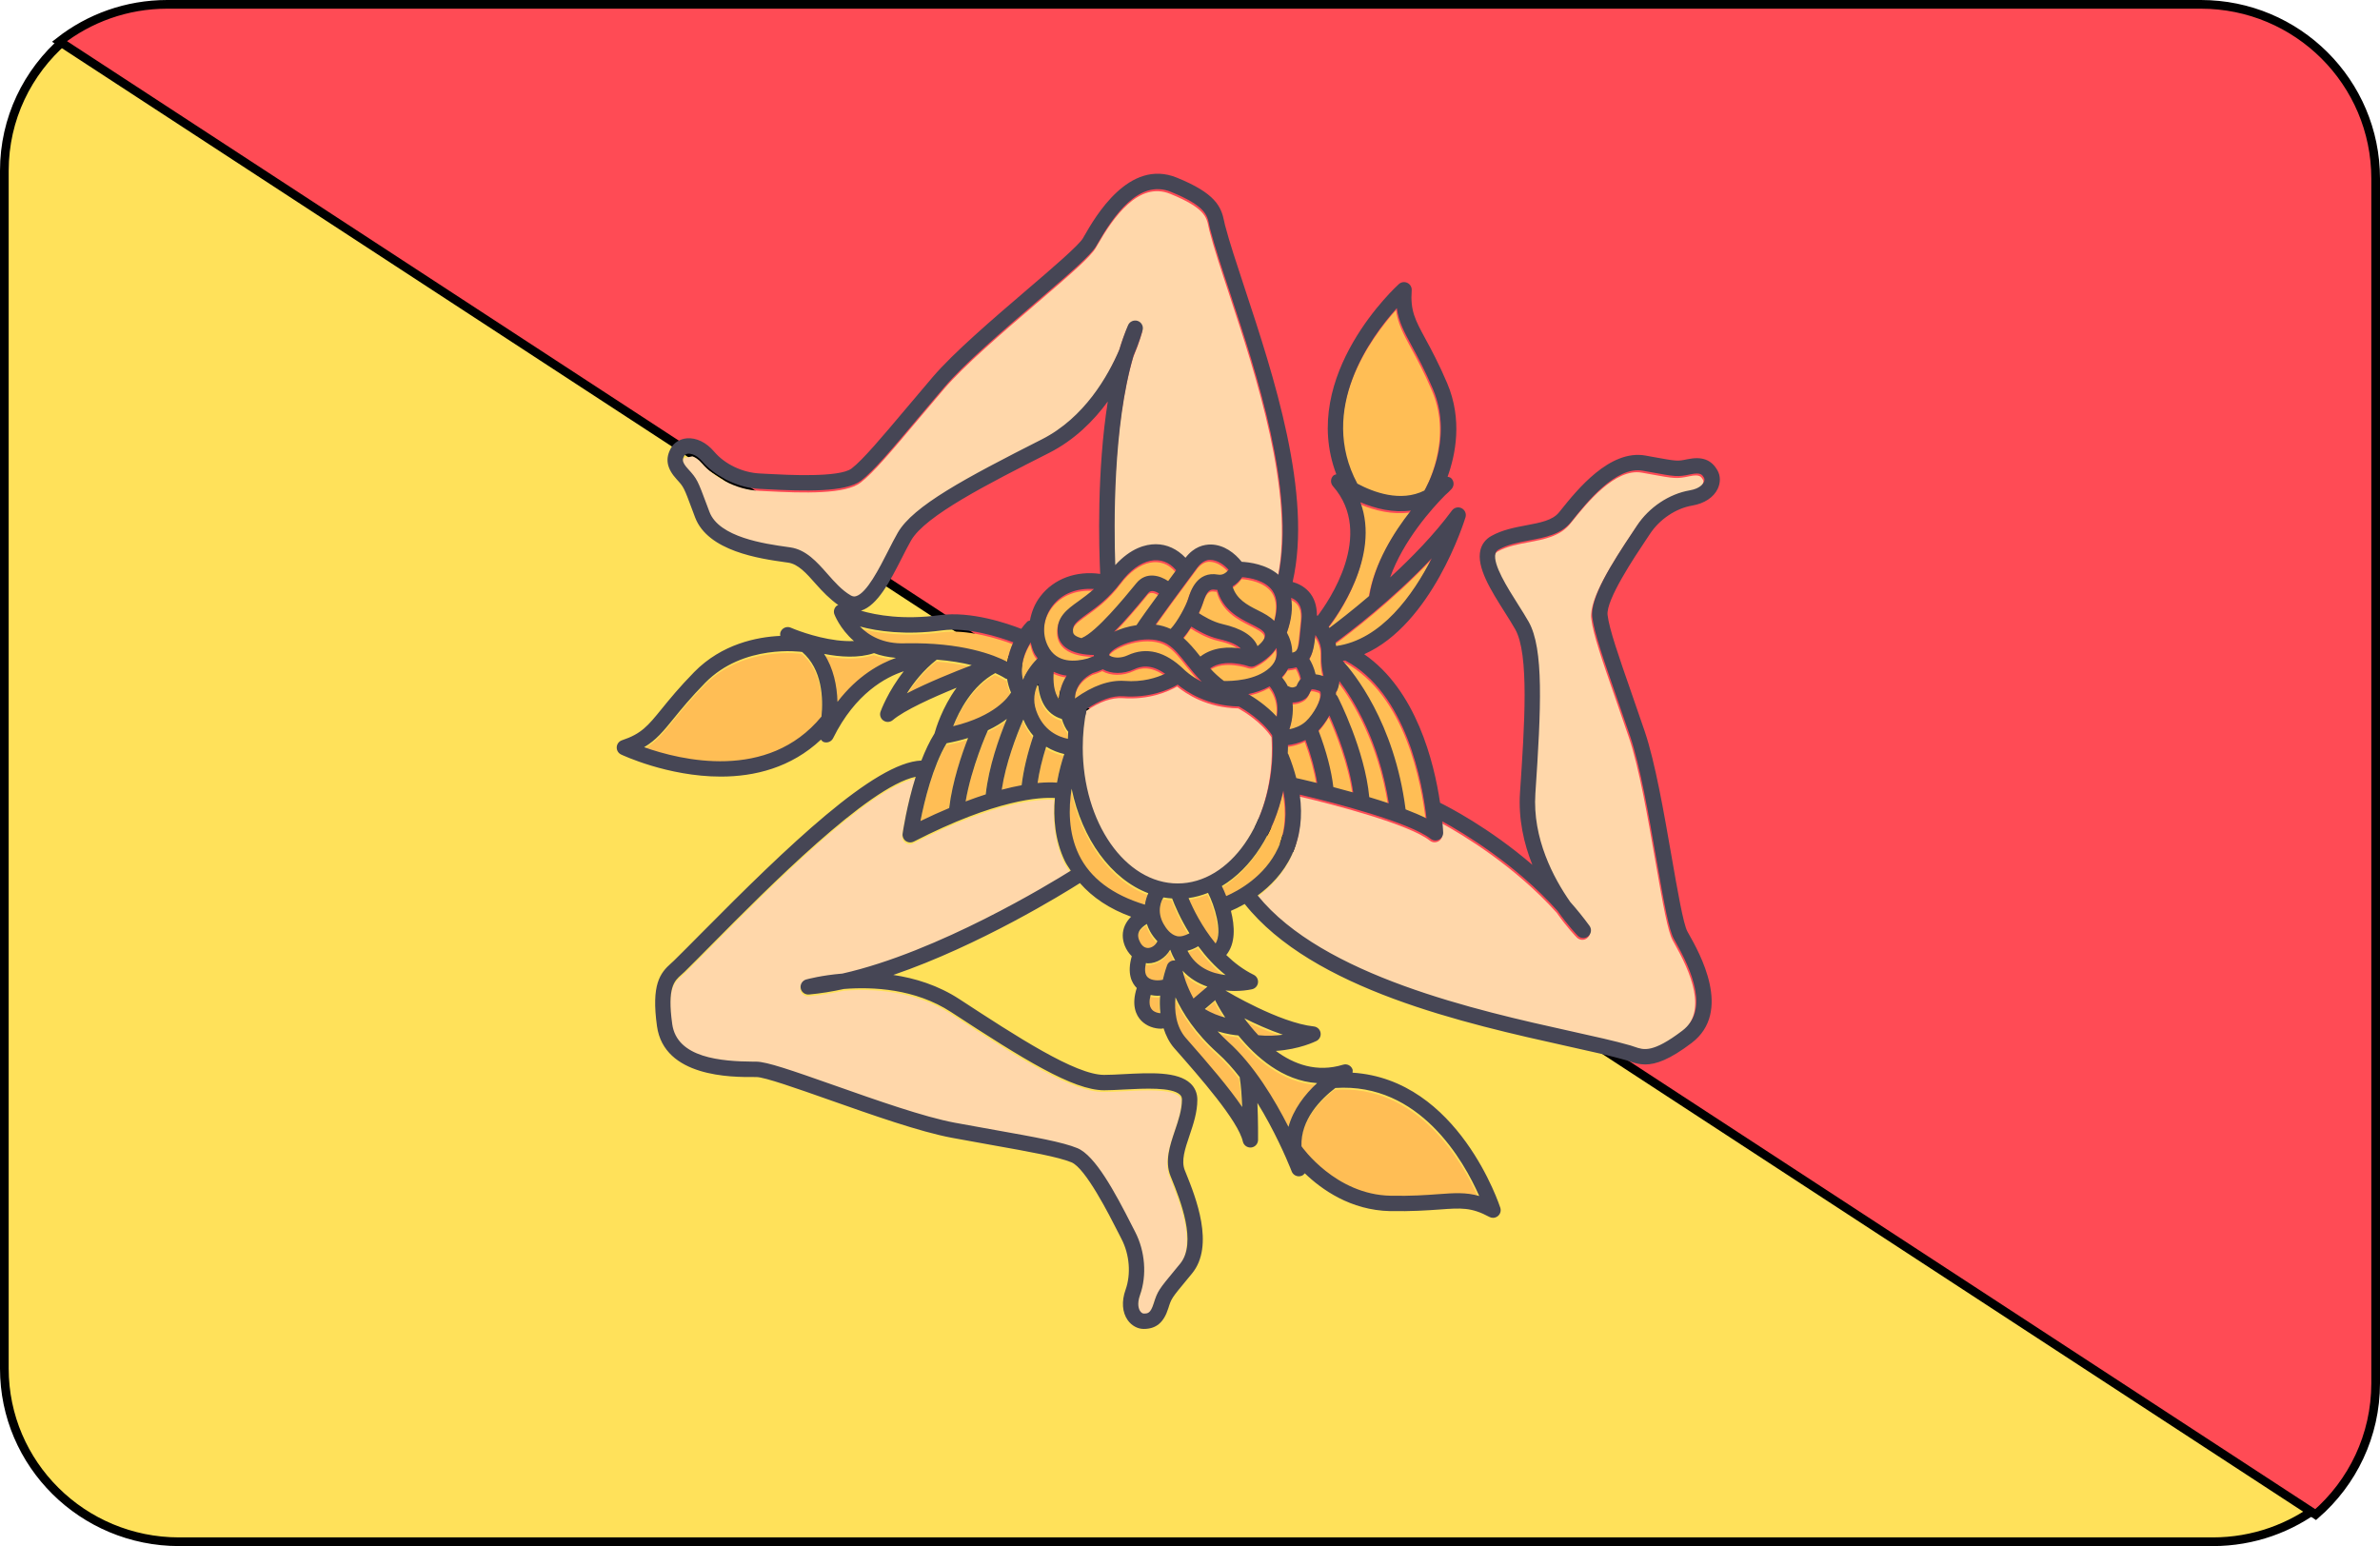 <svg width="274" height="178" viewBox="0 0 274 178" fill="none" xmlns="http://www.w3.org/2000/svg">
<path d="M0.5 157.563V19.653C0.5 13.655 3.174 8.278 7.408 4.622L267.148 173.26C263.731 175.915 259.427 177.5 254.746 177.5H20.623C9.505 177.5 0.5 168.57 0.5 157.563Z" fill="#FFE15A" stroke="black"/>
<path d="M19.254 0.5H253.377C264.493 0.5 273.5 9.48 273.5 20.554V159.257C273.5 165.29 270.825 170.699 266.592 174.377L6.848 4.769C10.266 2.096 14.572 0.5 19.254 0.5Z" fill="#FF4B55" stroke="black"/>
<path d="M144.694 74.609C145.242 74.169 145.694 73.624 145.523 73.166C145.38 72.786 144.673 72.433 143.925 72.059C142.537 71.366 140.682 70.414 140.066 68.134C139.993 68.127 139.925 68.134 139.849 68.12C139.24 68.007 138.859 68.216 138.418 69.649C138.338 69.91 138.166 70.329 137.938 70.809C138.395 71.111 139.535 71.815 140.646 72.067C142.847 72.565 144.202 73.416 144.694 74.609Z" fill="#FFBE55"/>
<path d="M136.153 73.639C136.81 74.239 137.414 74.919 138.007 75.679C138.041 75.723 138.078 75.766 138.113 75.81C139.587 74.679 141.461 74.673 142.766 74.886C142.387 74.494 141.65 74.109 140.254 73.791C138.959 73.498 137.705 72.764 137.085 72.366C136.797 72.825 136.484 73.261 136.153 73.639Z" fill="#FFBE55"/>
<path d="M143.625 80.127C144.315 80.527 145.703 81.426 146.905 82.722C147.082 81.725 147.03 80.4 146.093 79.235C145.292 79.678 144.435 79.959 143.625 80.127Z" fill="#FFBE55"/>
<path d="M132.133 68.474L131.901 68.756C130.748 70.166 129.44 71.703 128.19 72.957C128.951 72.597 129.847 72.335 130.777 72.195C131.11 71.662 132.123 70.25 133.367 68.548C133.067 68.356 132.471 68.065 132.133 68.474Z" fill="#FFBE55"/>
<path d="M127.612 75.62C127.618 75.63 127.696 75.726 127.917 75.809C128.3 75.957 129.01 76.007 129.75 75.666C131.905 74.663 134.082 75.212 136.221 77.282C136.227 77.288 136.225 77.298 136.231 77.304C136.237 77.31 136.247 77.309 136.253 77.315C136.266 77.327 136.986 78.049 138.284 78.711C137.66 78.055 137.1 77.387 136.615 76.768C135.84 75.776 135.169 74.921 134.37 74.412C132.344 73.125 128.814 74.253 127.816 75.306C127.651 75.48 127.612 75.593 127.612 75.62Z" fill="#FFBE55"/>
<path d="M144.371 76.901C144.371 76.901 144.366 76.901 144.364 76.902C144.253 76.954 144.132 76.98 144.008 76.983C144.002 76.983 143.997 76.987 143.991 76.987C143.978 76.987 143.967 76.975 143.954 76.975C143.864 76.971 143.772 76.965 143.682 76.932C143.652 76.921 140.915 75.957 139.243 77.167C139.711 77.693 140.241 78.178 140.832 78.621C141.653 78.64 144.497 78.591 146.117 77.078C146.934 76.314 147.004 75.48 146.866 74.823C146.262 75.769 145.192 76.51 144.371 76.901Z" fill="#FFBE55"/>
<path d="M119.41 76C119.272 75.8 119.12 75.627 119.002 75.39C118.807 75.001 118.704 74.587 118.601 74.175C117.972 75.181 117.31 76.747 117.712 78.481C118.186 77.359 118.902 76.507 119.41 76Z" fill="#FFBE55"/>
<path d="M134.696 72.626C135.493 71.793 136.474 69.946 136.726 69.127C136.968 68.336 137.706 65.931 140.165 66.377C140.712 66.478 141.118 66.13 141.366 65.823C140.768 65.141 139.986 64.698 139.307 64.682C138.8 64.634 138.218 64.956 137.767 65.563C135.555 68.543 133.871 70.846 132.96 72.13C133.573 72.201 134.151 72.38 134.696 72.626Z" fill="#FFBE55"/>
<path d="M128.985 67.261C127.614 69.092 126.173 70.124 125.121 70.878C123.736 71.872 123.394 72.209 123.477 72.978C123.494 73.135 123.561 73.25 123.701 73.361C123.885 73.507 124.15 73.612 124.452 73.689C124.47 73.679 124.481 73.664 124.501 73.655C126.155 72.982 129.449 68.957 130.533 67.634L130.767 67.348C131.915 65.959 133.531 66.515 134.415 67.118C134.72 66.704 135.028 66.287 135.335 65.871C133.737 63.945 131.096 64.448 128.985 67.261Z" fill="#FFBE55"/>
<path d="M142.933 66.67C142.672 67.046 142.298 67.438 141.82 67.732C142.26 69.192 143.488 69.863 144.716 70.475C145.445 70.838 146.131 71.201 146.625 71.714C147.04 70.23 146.986 69.049 146.413 68.229C145.571 67.026 143.782 66.733 142.933 66.67Z" fill="#FFBE55"/>
<path d="M136.467 119.73L136.66 119.948C139.095 122.72 141.394 125.396 142.926 127.651C142.88 126.433 142.797 125.173 142.65 124.297C142.645 124.269 142.642 124.239 142.641 124.211C141.859 123.201 141.018 122.26 140.13 121.464C137.535 119.145 136.072 116.819 135.254 115.026C135.115 116.568 135.29 118.392 136.467 119.73Z" fill="#FFBE55"/>
<path d="M135.222 110.785C135.014 110.42 134.826 110.028 134.672 109.59C134.671 109.587 134.672 109.583 134.671 109.579C134.658 109.574 134.645 109.569 134.632 109.565C134.102 110.484 133.13 111.118 132.092 111.12C132.092 111.12 132.088 111.12 132.087 111.12C132.007 111.12 131.935 111.089 131.857 111.082C131.722 111.679 131.678 112.354 132.056 112.715C132.482 113.125 133.346 113.12 133.798 113.004C134.017 112.069 134.26 111.406 134.291 111.33C134.441 110.956 134.818 110.739 135.222 110.785Z" fill="#FFBE55"/>
<path d="M133.49 114.828C133.396 114.834 133.311 114.849 133.213 114.849C132.948 114.849 132.673 114.814 132.397 114.76C132.235 115.37 132.178 116.06 132.584 116.475C132.838 116.734 133.209 116.834 133.513 116.853C133.447 116.154 133.431 115.467 133.49 114.828Z" fill="#FFBE55"/>
<path d="M100.578 75.413L100.573 75.415C98.796 76.01 96.685 75.865 94.839 75.503C95.915 77.163 96.327 79.164 96.375 81.024C98.694 77.999 101.262 76.614 103.1 75.957C102.154 75.873 101.301 75.698 100.578 75.413Z" fill="#FFBE55"/>
<path d="M142.483 119.415C142.082 119.384 141.177 119.27 140.103 118.943C140.481 119.343 140.86 119.743 141.31 120.147C144.27 122.793 146.677 126.823 148.249 129.931C148.81 127.925 150.127 126.205 151.544 124.9C147.588 124.639 144.494 121.884 142.483 119.415Z" fill="#FFBE55"/>
<path d="M122.467 87.028C121.818 86.885 121.09 86.616 120.38 86.18C119.907 87.688 119.575 89.085 119.393 90.359C120.374 90.269 121.115 90.278 121.62 90.319C121.862 88.965 122.196 87.808 122.467 87.028Z" fill="#FFBE55"/>
<path d="M94.533 82.714C94.745 80.622 94.632 77.283 92.311 75.276C92.304 75.275 92.297 75.278 92.289 75.277C92.217 75.267 85.582 74.311 81.154 78.834C79.488 80.536 78.405 81.868 77.536 82.937C76.356 84.39 75.509 85.432 74.136 86.239C78.291 87.72 88.366 90.216 94.533 82.714Z" fill="#FFBE55"/>
<path d="M156.175 55.903C158.028 56.898 161.158 58.071 163.896 56.696C163.9 56.689 163.9 56.682 163.903 56.675C163.938 56.617 167.357 50.849 164.873 45.026C163.938 42.835 163.121 41.325 162.464 40.113C161.575 38.469 160.934 37.286 160.713 35.708C157.759 38.986 151.599 47.337 156.175 55.903Z" fill="#FFBE55"/>
<path d="M153.644 125.461C151.976 126.741 149.621 129.109 149.749 132.172C149.754 132.18 149.763 132.184 149.769 132.192C149.806 132.247 153.66 137.734 159.989 137.861C162.376 137.909 164.085 137.785 165.461 137.684C167.327 137.546 168.666 137.451 170.193 137.893C168.419 133.855 163.331 124.819 153.644 125.461Z" fill="#FFBE55"/>
<path d="M139.858 115.451C139.842 115.416 139.856 115.379 139.845 115.343L138.635 116.375C139.427 116.868 140.263 117.17 140.978 117.358C140.265 116.265 139.873 115.481 139.858 115.451Z" fill="#FFBE55"/>
<path d="M134.869 103.646C134.533 103.623 134.2 103.588 133.871 103.53C133.618 103.94 133.061 105.107 133.883 106.579C134.189 107.128 134.704 107.815 135.421 107.983C135.848 108.08 136.339 107.937 136.86 107.659C135.799 105.943 135.16 104.431 134.869 103.646Z" fill="#FFBE55"/>
<path d="M152.967 72.506C153.886 71.818 155.564 70.525 157.553 68.824C158.15 65.039 160.358 61.514 162.334 59.005C160.324 59.284 158.263 58.791 156.526 58.048C158.85 64.271 153.817 71.165 152.873 72.381C152.903 72.425 152.937 72.462 152.967 72.506Z" fill="#FFBE55"/>
<path d="M137.326 115.164L138.929 113.796C137.887 113.436 136.888 112.85 136.072 111.958C136.194 112.521 136.532 113.681 137.326 115.164Z" fill="#FFBE55"/>
<path d="M117.558 90.616C117.76 88.907 118.209 87.003 118.909 84.925C118.461 84.415 118.068 83.794 117.755 83.052C116.928 84.966 115.733 88.098 115.272 91.131C116.112 90.91 116.874 90.74 117.558 90.616Z" fill="#FFBE55"/>
<path d="M148.556 69.047C148.758 70.197 148.627 71.519 148.074 73.05C148.406 73.641 148.687 74.464 148.688 75.358C149.389 75.209 149.44 74.785 149.657 72.469L149.75 71.512C149.837 70.633 149.679 69.963 149.279 69.522C149.073 69.294 148.816 69.154 148.556 69.047Z" fill="#FFBE55"/>
<path d="M148.364 84.177C148.939 84.058 149.669 83.808 150.251 83.27C151.132 82.456 152.109 80.732 151.949 79.958C151.929 79.861 151.905 79.799 151.736 79.739C151.097 79.511 150.904 79.593 150.905 79.596C150.866 79.626 150.793 79.787 150.751 79.882C150.64 80.126 150.49 80.459 150.156 80.678C149.645 81.01 149.163 81.099 148.719 81.101C148.848 82.335 148.605 83.458 148.364 84.177Z" fill="#FFBE55"/>
<path d="M115.923 76.417C116.045 75.605 116.282 74.847 116.602 74.167C114.992 73.565 111.352 72.39 108.38 72.799C104.181 73.364 100.987 72.893 98.961 72.349C99.931 73.35 101.598 74.389 104.207 74.281C110.679 74.152 114.389 75.616 115.923 76.417Z" fill="#FFBE55"/>
<path d="M107.799 76.164C106.267 77.363 105.138 78.805 104.366 80.036C106.746 78.802 109.8 77.572 111.82 76.799C110.732 76.522 109.393 76.295 107.799 76.164Z" fill="#FFBE55"/>
<path d="M151.377 77.848C151.651 77.88 151.948 77.94 152.292 78.059C152.278 77.99 152.267 77.93 152.249 77.847C152.141 77.349 152.002 76.659 152.037 75.657C152.037 75.65 152.033 75.645 152.033 75.638C152.033 75.632 152.036 75.627 152.036 75.62C152.037 75.599 152.033 75.588 152.034 75.567C152.077 74.637 151.764 73.884 151.353 73.327C151.232 74.523 151.075 75.427 150.65 76.062C150.902 76.463 151.199 77.082 151.377 77.848Z" fill="#FFBE55"/>
<path d="M153.662 74.197C153.691 74.326 153.719 74.457 153.738 74.592C158.924 73.888 162.608 68.672 164.731 64.494C160.218 69.272 155.146 73.108 153.662 74.197Z" fill="#FFBE55"/>
<path d="M132.088 109.349H132.089C132.532 109.347 132.984 109.014 133.177 108.573C132.871 108.25 132.584 107.887 132.336 107.443C132.17 107.146 132.062 106.861 131.963 106.58C131.613 106.792 131.226 107.095 131.053 107.484C130.922 107.772 130.928 108.074 131.069 108.433C131.233 108.851 131.542 109.349 132.088 109.349Z" fill="#FFBE55"/>
<path d="M113.427 91.671C113.78 88.484 114.941 85.186 115.859 82.982C115.285 83.419 114.569 83.867 113.683 84.291C113.584 84.511 111.797 88.517 111.117 92.483C111.934 92.173 112.705 91.903 113.427 91.671Z" fill="#FFBE55"/>
<path d="M144.785 119.388C145.818 119.496 146.775 119.448 147.607 119.331C146.031 118.793 144.46 118.081 143.173 117.44C143.628 118.063 144.167 118.734 144.785 119.388Z" fill="#FFBE55"/>
<path d="M132.13 103.046C127.871 101.428 124.512 96.845 123.308 91.017C122.954 93.279 122.931 96.081 124.136 98.594C125.441 101.319 128.027 103.235 131.736 104.362C131.816 103.837 131.966 103.392 132.13 103.046Z" fill="#FFBE55"/>
<path d="M154.79 76.263C154.696 76.283 154.594 76.282 154.499 76.299C155.682 77.594 160.438 83.35 161.725 93.395C162.61 93.734 163.435 94.081 164.133 94.433C163.671 90.346 161.821 80.007 154.79 76.263Z" fill="#FFBE55"/>
<path d="M109.223 93.244C109.592 90.187 110.667 87.044 111.398 85.181C110.658 85.412 109.834 85.616 108.928 85.789C107.332 88.463 106.365 92.474 105.92 94.737C107.095 94.166 108.185 93.681 109.223 93.244Z" fill="#FFBE55"/>
<path d="M137.875 109.149C137.431 109.408 137.018 109.576 136.638 109.669C137.625 111.623 139.459 112.29 141.017 112.463C139.758 111.466 138.732 110.307 137.875 109.149Z" fill="#FFBE55"/>
<path d="M125.138 76.034C125.356 75.933 125.629 75.855 125.877 75.765C125.873 75.719 125.861 75.677 125.861 75.63C124.824 75.609 123.469 75.441 122.598 74.747C122.089 74.341 121.785 73.797 121.717 73.173C121.511 71.289 122.764 70.39 124.089 69.441C124.629 69.052 125.243 68.603 125.88 68.033C123.94 67.9 122.2 68.55 121.12 69.954C120.051 71.343 119.847 73.122 120.585 74.598C121.592 76.617 123.764 76.413 125.138 76.034Z" fill="#FFBE55"/>
<path d="M122.745 78.002C122.229 77.942 121.729 77.782 121.245 77.565C121.17 78.577 121.233 79.951 121.89 80.757C121.907 80.304 121.962 79.845 122.095 79.391C122.222 78.959 122.425 78.479 122.745 78.002Z" fill="#FFBE55"/>
<path d="M129.377 78.611C131.484 78.776 133.101 78.241 134.064 77.787C132.447 76.634 131.272 76.909 130.494 77.272C129.245 77.853 127.846 77.817 126.901 77.272C126.552 77.43 126.174 77.588 125.732 77.715C124.744 78.211 124.102 78.915 123.818 79.819C123.728 80.103 123.713 80.384 123.692 80.663C123.71 80.648 123.711 80.619 123.731 80.605C125.757 79.152 127.656 78.499 129.377 78.611Z" fill="#FFBE55"/>
<path d="M138.999 103.004C138.276 103.289 137.529 103.5 136.759 103.603C137.269 104.82 138.277 106.889 139.871 108.832C140.702 107.432 139.723 104.421 138.999 103.004Z" fill="#FFBE55"/>
<path d="M122.185 82.989C120.304 82.435 119.578 80.71 119.444 78.928C119.04 79.774 118.823 80.832 119.228 82.008C120.044 84.366 121.825 85.054 122.873 85.272C122.884 84.998 122.897 84.724 122.918 84.452C122.912 84.445 122.904 84.444 122.898 84.438C122.654 84.168 122.386 83.645 122.185 82.989Z" fill="#FFBE55"/>
<path d="M115.891 78.397C115.827 78.369 115.755 78.375 115.697 78.332C115.687 78.325 115.281 78.055 114.525 77.711C111.863 79.148 110.369 82.078 109.686 83.823C114.508 82.655 116.037 80.461 116.335 79.948C116.116 79.426 115.967 78.907 115.891 78.397Z" fill="#FFBE55"/>
<path d="M147.05 97.856C147.945 95.918 148.137 93.699 147.664 91.241C146.594 96.167 143.978 100.18 140.589 102.222C140.744 102.533 140.915 102.918 141.094 103.374C142.424 102.792 145.532 101.142 147.05 97.856Z" fill="#FFBE55"/>
<path d="M149.186 79.196C149.293 78.907 149.453 78.609 149.688 78.359C149.584 77.807 149.364 77.344 149.18 77.046C148.916 77.116 148.62 77.167 148.283 77.201C148.26 77.203 148.237 77.204 148.214 77.205C148.037 77.535 147.801 77.86 147.497 78.175C147.767 78.515 148 78.857 148.171 79.209C148.217 79.234 148.274 79.219 148.316 79.252C148.388 79.305 148.719 79.501 149.186 79.196Z" fill="#FFBE55"/>
<path d="M151.703 84.313C152.618 86.715 153.188 88.901 153.415 90.831C154.135 91.018 154.903 91.225 155.7 91.45C155.243 88.049 153.814 84.474 152.968 82.58C152.592 83.254 152.137 83.86 151.703 84.313Z" fill="#FFBE55"/>
<path d="M151.558 90.36C151.322 88.869 150.873 87.212 150.214 85.409C149.465 85.775 148.728 85.932 148.186 86.001C148.187 86.095 148.196 86.186 148.196 86.281C148.196 86.506 148.177 86.725 148.171 86.948C148.193 86.984 148.223 87.011 148.24 87.051C148.625 87.989 148.918 88.9 149.151 89.792C149.43 89.854 150.311 90.053 151.558 90.36Z" fill="#FFBE55"/>
<path d="M157.548 91.986C158.304 92.215 159.061 92.454 159.799 92.702C158.681 85.537 155.747 80.774 154.11 78.627C154.094 78.973 154.022 79.346 153.814 79.778C153.789 79.83 153.739 79.854 153.707 79.898C153.715 79.995 153.731 80.091 153.728 80.191C153.794 80.255 153.858 80.322 153.901 80.408C154.028 80.655 157.04 86.57 157.548 91.986Z" fill="#FFBE55"/>
<path d="M135.507 101.92C141.528 101.92 146.426 94.905 146.426 86.281C146.426 85.808 146.41 85.342 146.382 84.879C145.211 83.12 143.166 81.894 142.559 81.558C138.95 81.493 136.541 79.886 135.514 79.035C134.493 79.627 132.277 80.596 129.244 80.377C128.015 80.299 126.607 80.78 125.037 81.85C124.74 83.286 124.589 84.773 124.589 86.281C124.589 94.905 129.487 101.92 135.507 101.92Z" fill="#FFD7AA"/>
<path d="M92.777 112.971C92.938 112.927 94.562 112.486 96.94 112.291C107.951 109.809 120.882 101.91 123.212 100.448C122.983 100.084 122.721 99.743 122.534 99.35C121.375 96.927 121.19 94.339 121.384 92.083C119.725 91.977 114.665 92.214 105.148 97.103C105.02 97.167 104.882 97.199 104.743 97.199C104.562 97.199 104.382 97.144 104.23 97.035C103.96 96.844 103.82 96.516 103.867 96.189C103.895 95.993 104.345 92.913 105.374 89.64C99.905 90.786 88.36 102.438 82.004 108.859C80.803 110.074 79.722 111.166 78.806 112.068C78.68 112.193 78.546 112.311 78.411 112.43C77.607 113.14 76.778 113.873 77.365 118.101C77.907 122.004 82.984 122.403 86.761 122.428H87.038C88.226 122.428 91.088 123.417 96.046 125.166C100.859 126.865 106.316 128.79 109.848 129.452C111.538 129.766 113.124 130.049 114.587 130.31C119.052 131.108 122.279 131.681 123.967 132.38C126.017 133.229 128.277 137.417 130.236 141.276L130.612 142.011C131.766 144.238 131.983 147.026 131.176 149.282C130.784 150.382 131.064 150.959 131.204 151.156C131.34 151.35 131.501 151.419 131.597 151.419C132.052 151.419 132.381 151.419 132.745 150.267C133.205 148.812 133.32 148.671 135.255 146.331L135.783 145.693C137.777 143.275 135.779 138.313 134.82 135.927L134.684 135.593C134.002 133.886 134.606 132.095 135.191 130.364C135.588 129.186 135.999 127.969 135.999 126.804C135.999 126.551 135.932 126.38 135.771 126.228C134.842 125.347 131.692 125.515 129.389 125.632C128.54 125.678 127.736 125.72 127.047 125.72C123.483 125.72 117.764 122.158 109.448 116.722C105.324 114.032 100.436 113.799 97.118 114.064C95.744 114.364 94.395 114.583 93.094 114.701C92.646 114.74 92.226 114.431 92.143 113.98C92.061 113.534 92.335 113.092 92.777 112.971Z" fill="#FFD7AA"/>
<path d="M194.502 54.831C193.006 55.146 192.826 55.112 189.816 54.563L189.023 54.421C185.93 53.852 182.591 58.038 180.982 60.041L180.756 60.322C179.602 61.752 177.746 62.1 175.952 62.438C174.729 62.669 173.465 62.906 172.449 63.478C172.229 63.6 172.113 63.745 172.058 63.96C171.745 65.198 173.432 67.865 174.665 69.813C175.119 70.53 175.549 71.213 175.887 71.812C177.63 74.917 177.323 81.649 176.655 91.564C176.307 96.74 178.756 101.318 180.665 104.048C181.434 104.917 182.178 105.834 182.88 106.796C183.153 107.169 183.092 107.69 182.74 107.99C182.389 108.294 181.864 108.268 181.539 107.941C181.429 107.831 180.416 106.798 179.21 105.083C174.37 99.692 168.427 96.128 165.955 94.776C166.02 95.48 166.045 95.958 166.049 96.059C166.062 96.405 165.872 96.726 165.564 96.882C165.438 96.945 165.3 96.977 165.164 96.977C164.969 96.977 164.773 96.912 164.613 96.785C162.267 94.917 153.643 92.646 149.55 91.697C149.911 94.223 149.613 96.539 148.649 98.616C147.66 100.747 146.138 102.246 144.706 103.301C152.215 112.578 169.995 116.542 180.7 118.917C183.456 119.528 185.838 120.056 187.588 120.563C187.76 120.614 187.929 120.671 188.098 120.731C189.111 121.084 190.154 121.45 193.557 118.866C196.696 116.482 194.589 111.839 192.729 108.554L192.594 108.314C192.013 107.279 191.475 104.298 190.574 99.119C189.7 94.089 188.708 88.388 187.555 84.983C187 83.348 186.469 81.82 185.978 80.411C184.49 76.137 183.415 73.047 183.199 71.238C182.936 69.036 185.479 65.018 187.884 61.424L188.346 60.727C189.726 58.63 192.05 57.078 194.411 56.677C195.56 56.481 195.927 55.953 196.031 55.737C196.132 55.522 196.115 55.35 196.068 55.266C195.846 54.872 195.686 54.579 194.502 54.831Z" fill="#FFD7AA"/>
<path d="M79.202 54.231C80.233 55.359 80.296 55.529 81.359 58.379L81.647 59.148C82.747 62.087 88.047 62.835 90.594 63.191L90.947 63.242C92.764 63.503 94.013 64.919 95.22 66.291C96.043 67.224 96.894 68.188 97.903 68.769C98.124 68.895 98.307 68.923 98.517 68.858C99.744 68.497 101.173 65.684 102.217 63.63C102.603 62.872 102.968 62.152 103.313 61.555C105.089 58.473 111.032 55.296 119.896 50.803C124.782 48.325 127.502 43.506 128.798 40.482C129.096 39.491 129.43 38.548 129.807 37.667C129.991 37.24 130.467 37.04 130.906 37.176C131.344 37.326 131.594 37.787 131.479 38.236C131.444 38.372 131.135 39.534 130.438 41.178C128.067 49.247 128.173 60.677 128.332 65.279C130.119 63.322 131.819 62.879 132.99 62.879C134.282 62.879 135.465 63.445 136.411 64.438C137.401 63.154 138.531 62.905 139.353 62.912C140.847 62.948 142.085 63.907 142.874 64.903C143.738 64.947 145.687 65.177 147.108 66.394C149.066 56.784 144.566 43.131 141.528 33.935C140.577 31.056 139.755 28.568 139.239 26.586C139.193 26.413 139.157 26.238 139.121 26.06C138.907 25.011 138.685 23.926 134.731 22.323C131.074 20.832 128.164 25.025 126.288 28.299L126.15 28.541C125.557 29.571 123.267 31.559 119.272 34.982C115.399 38.302 111.009 42.067 108.673 44.796C107.556 46.101 106.518 47.332 105.563 48.468C102.644 51.94 100.533 54.449 99.084 55.562C97.323 56.917 92.562 56.784 88.234 56.551L87.42 56.51C86.055 56.45 84.702 56.042 83.488 55.41L83.387 55.385L83.328 55.313C82.378 54.794 81.508 54.154 80.84 53.368C80.402 52.852 80.012 52.635 79.706 52.535L78.733 52.752C78.537 53.104 78.448 53.409 79.202 54.231Z" fill="#FFD7AA"/>
<path d="M197.737 54.176C197.032 52.919 195.958 52.518 194.262 52.871C193.103 53.115 193.103 53.113 190.252 52.597L189.456 52.451C185.321 51.699 181.534 56.436 179.711 58.707L179.486 58.986C178.741 59.908 177.346 60.169 175.73 60.474C174.366 60.732 172.955 60.997 171.684 61.71C171.046 62.069 170.615 62.619 170.442 63.301C169.943 65.28 171.635 67.953 173.272 70.538C173.708 71.228 174.122 71.882 174.446 72.459C176.063 75.339 175.519 83.417 174.993 91.231C174.787 94.296 175.443 97.137 176.414 99.568C171.39 95.246 166.572 92.807 165.791 92.425C165.098 87.733 163.041 79.455 157.053 75.319C164.839 71.87 168.54 60.138 168.716 59.561C168.843 59.148 168.654 58.705 168.268 58.511C167.884 58.315 167.413 58.428 167.157 58.776C165.123 61.536 162.507 64.215 160.038 66.484C161.55 62.216 164.906 58.489 166.362 57.022C166.618 56.803 166.869 56.559 167.112 56.294C167.43 55.946 167.42 55.408 167.087 55.072C166.968 54.952 166.809 54.922 166.655 54.885C167.56 52.386 168.4 48.316 166.601 44.101C165.635 41.836 164.795 40.284 164.12 39.039C162.909 36.804 162.357 35.785 162.523 33.426C162.548 33.067 162.354 32.728 162.031 32.571C161.708 32.409 161.322 32.462 161.051 32.702C160.928 32.811 149.506 43.153 153.844 54.603C153.713 54.649 153.573 54.676 153.472 54.784C153.164 55.116 153.155 55.628 153.454 55.969C158.321 61.519 152.928 69.279 151.693 70.905C151.665 70.887 151.639 70.863 151.61 70.846C151.61 69.738 151.31 68.813 150.677 68.113C150.12 67.498 149.428 67.173 148.816 67C151.127 56.917 146.623 43.24 143.287 33.147C142.345 30.295 141.53 27.834 141.027 25.904C140.991 25.761 140.962 25.617 140.932 25.472C140.589 23.793 139.942 22.257 135.467 20.445C129.96 18.217 126.085 24.967 124.814 27.186L124.679 27.421C124.207 28.24 121.141 30.867 118.176 33.405C114.251 36.768 109.801 40.58 107.374 43.414C106.254 44.724 105.213 45.962 104.253 47.102C101.508 50.362 99.342 52.936 98.044 53.935C96.653 55.005 90.626 54.68 88.36 54.558L87.53 54.514C85.496 54.424 83.461 53.46 82.215 51.993C81.305 50.922 80.158 50.374 79.068 50.464C78.294 50.536 77.62 50.941 77.267 51.553C76.547 52.801 76.749 53.928 77.921 55.203C78.721 56.078 78.721 56.078 79.727 58.774L80.016 59.548C81.486 63.474 87.494 64.318 90.382 64.726L90.73 64.774C91.903 64.942 92.842 66.008 93.93 67.242C94.7 68.113 95.532 68.968 96.511 69.663C96.451 69.693 96.381 69.695 96.328 69.74C96.05 69.97 95.938 70.344 96.045 70.688C96.055 70.718 96.667 72.373 98.309 73.801C95.72 73.927 92.761 72.937 91.575 72.482C91.387 72.399 91.192 72.32 90.991 72.246C90.541 72.081 90.045 72.309 89.867 72.749C89.805 72.901 89.804 73.057 89.827 73.209C87.171 73.333 83.11 74.121 79.916 77.377C78.192 79.139 77.078 80.507 76.185 81.607C74.582 83.579 73.849 84.478 71.605 85.227C71.264 85.34 71.025 85.649 71.002 86.009C70.978 86.368 71.174 86.706 71.498 86.862C71.589 86.906 76.859 89.408 82.981 89.408C86.849 89.408 91.054 88.403 94.511 85.155C94.603 85.254 94.677 85.371 94.812 85.421C94.914 85.458 95.018 85.476 95.12 85.476C95.449 85.476 95.761 85.291 95.915 84.983C98.472 79.808 101.998 77.948 104.051 77.281C102.221 79.609 101.417 81.808 101.372 81.939C101.24 82.315 101.377 82.735 101.708 82.96C102.038 83.186 102.479 83.163 102.783 82.903C104.119 81.766 107.372 80.301 110.131 79.176C108.463 81.46 107.739 83.882 107.586 84.441C107.006 85.372 106.505 86.447 106.075 87.561C100.686 87.755 90.63 97.457 80.775 107.408C79.579 108.616 78.502 109.703 77.59 110.599C77.485 110.704 77.376 110.8 77.264 110.899C75.981 112.034 74.971 113.36 75.636 118.143C76.456 124.028 84.245 124.014 86.801 123.998H87.072C88.016 123.998 91.82 125.34 95.497 126.636C100.376 128.358 105.906 130.307 109.576 130.992C111.272 131.31 112.865 131.594 114.334 131.854C118.529 132.601 121.842 133.195 123.355 133.819C124.974 134.487 127.699 139.859 128.726 141.881L129.11 142.633C130.046 144.437 130.226 146.685 129.579 148.496C129.106 149.819 129.196 151.09 129.826 151.985C130.274 152.619 130.963 153 131.668 153C133.109 153 133.985 152.262 134.506 150.611C134.863 149.483 134.863 149.483 136.693 147.27L137.224 146.626C139.892 143.396 137.627 137.773 136.538 135.07L136.403 134.738C135.964 133.637 136.417 132.291 136.943 130.734C137.387 129.42 137.845 128.061 137.845 126.606C137.845 125.873 137.575 125.229 137.064 124.743C135.583 123.338 132.419 123.509 129.364 123.666C128.548 123.71 127.775 123.752 127.114 123.752C123.807 123.752 117.026 119.324 110.469 115.042C108.008 113.434 105.34 112.615 102.842 112.246C112.773 108.848 122.465 102.853 124.328 101.67C125.782 103.325 127.723 104.639 130.219 105.54C129.941 105.817 129.688 106.149 129.51 106.541C129.183 107.265 129.175 108.07 129.489 108.872C129.684 109.369 129.97 109.76 130.297 110.088C129.729 112.074 130.286 113.17 130.87 113.749C130.233 115.727 130.785 116.89 131.388 117.509C132.022 118.158 132.901 118.434 133.676 118.434C133.778 118.434 133.861 118.402 133.959 118.393C134.223 119.201 134.591 119.994 135.21 120.698L135.403 120.915C138.079 123.956 142.555 129.046 143.083 131.421C143.183 131.864 143.599 132.15 144.041 132.111C144.489 132.065 144.83 131.689 144.835 131.24C144.836 131.108 144.854 129.063 144.76 126.978C146.726 130.165 148.083 133.326 148.537 134.438C148.592 134.588 148.653 134.74 148.719 134.893C148.864 135.228 149.19 135.428 149.532 135.428C149.643 135.428 149.756 135.407 149.866 135.364C150.014 135.303 150.126 135.199 150.217 135.081C152.13 136.93 155.487 139.344 160.049 139.435C162.512 139.475 164.275 139.354 165.689 139.253C168.224 139.066 169.38 138.983 171.463 140.102C171.594 140.174 171.739 140.208 171.882 140.208C172.084 140.208 172.284 140.139 172.446 140.005C172.724 139.777 172.835 139.401 172.728 139.06C172.678 138.903 167.931 124.264 155.711 123.498C155.723 123.359 155.756 123.22 155.698 123.083C155.521 122.663 155.059 122.442 154.623 122.58C151.6 123.504 148.97 122.538 146.881 120.991C149.584 120.823 151.46 119.893 151.558 119.844C151.909 119.667 152.102 119.279 152.03 118.894C151.96 118.507 151.643 118.214 151.251 118.173C147.29 117.755 141.25 114.139 141.19 114.103C141.166 114.089 141.137 114.097 141.112 114.085C141.124 114.072 141.135 114.057 141.146 114.043C141.484 114.075 141.818 114.091 142.139 114.091C142.89 114.091 143.576 114.013 144.131 113.895C144.502 113.817 144.781 113.512 144.827 113.139C144.875 112.762 144.679 112.4 144.34 112.232C143.132 111.639 142.086 110.836 141.175 109.951C142.266 108.627 142.164 106.629 141.711 104.864C142.108 104.7 142.647 104.443 143.297 104.074C151.131 113.928 168.727 117.847 180.428 120.445C183.158 121.049 185.515 121.573 187.215 122.064C187.356 122.105 187.493 122.154 187.634 122.202C188.191 122.396 188.752 122.55 189.405 122.55C190.648 122.55 192.228 121.99 194.752 120.075C199.489 116.478 195.656 109.702 194.395 107.477L194.264 107.241C193.802 106.42 193.111 102.449 192.443 98.609C191.556 93.512 190.551 87.738 189.351 84.202C188.795 82.56 188.261 81.027 187.769 79.616C186.371 75.601 185.267 72.432 185.074 70.808C184.866 69.075 188.215 64.07 189.475 62.188L189.946 61.48C191.065 59.777 192.937 58.523 194.832 58.203C196.218 57.965 197.285 57.264 197.755 56.275C198.087 55.574 198.082 54.789 197.737 54.176ZM196.155 55.513C196.05 55.73 195.684 56.258 194.534 56.454C192.169 56.855 189.844 58.407 188.463 60.506L188.001 61.203C185.594 64.798 183.049 68.817 183.312 71.02C183.529 72.83 184.605 75.92 186.093 80.196C186.584 81.605 187.116 83.134 187.671 84.769C188.826 88.175 189.818 93.878 190.694 98.91C191.594 104.09 192.133 107.072 192.715 108.108L192.85 108.348C194.712 111.634 196.82 116.279 193.679 118.663C190.273 121.248 189.23 120.882 188.215 120.529C188.045 120.469 187.877 120.411 187.705 120.361C185.953 119.854 183.569 119.326 180.811 118.715C170.097 116.339 152.302 112.373 144.787 103.094C146.22 102.039 147.743 100.538 148.733 98.407C149.698 96.33 149.995 94.013 149.634 91.485C153.731 92.435 162.361 94.706 164.711 96.576C164.871 96.702 165.066 96.767 165.262 96.767C165.398 96.767 165.535 96.735 165.662 96.672C165.97 96.516 166.16 96.195 166.147 95.849C166.143 95.748 166.118 95.269 166.054 94.565C168.527 95.918 174.476 99.483 179.32 104.876C180.527 106.591 181.54 107.625 181.65 107.735C181.977 108.062 182.501 108.088 182.853 107.784C183.205 107.484 183.266 106.963 182.993 106.589C182.29 105.627 181.546 104.709 180.776 103.84C178.865 101.11 176.414 96.53 176.762 91.353C177.431 81.434 177.739 74.7 175.994 71.594C175.656 70.995 175.225 70.312 174.771 69.594C173.538 67.646 171.849 64.977 172.162 63.739C172.216 63.525 172.333 63.38 172.553 63.257C173.569 62.685 174.835 62.448 176.059 62.217C177.854 61.879 179.711 61.53 180.867 60.101L181.093 59.819C182.704 57.815 186.046 53.627 189.141 54.197L189.934 54.34C192.946 54.889 193.127 54.923 194.625 54.607C195.809 54.355 195.969 54.649 196.192 55.045C196.238 55.126 196.256 55.299 196.155 55.513ZM165.56 137.486C164.183 137.587 162.473 137.712 160.084 137.663C153.749 137.537 149.892 132.048 149.855 131.992C149.849 131.985 149.84 131.98 149.835 131.972C149.707 128.908 152.064 126.539 153.733 125.259C163.428 124.617 168.521 133.656 170.297 137.695C168.767 137.253 167.428 137.347 165.56 137.486ZM148.334 129.73C146.761 126.621 144.352 122.59 141.389 119.943C140.938 119.54 140.559 119.139 140.181 118.739C141.256 119.066 142.162 119.18 142.563 119.211C144.576 121.681 147.672 124.437 151.631 124.698C150.213 126.004 148.894 127.725 148.334 129.73ZM132.469 114.554C132.744 114.609 133.02 114.644 133.284 114.644C133.383 114.644 133.468 114.629 133.562 114.622C133.503 115.262 133.519 115.95 133.586 116.649C133.282 116.63 132.91 116.529 132.656 116.27C132.248 115.854 132.306 115.165 132.469 114.554ZM133.871 112.798C133.419 112.914 132.553 112.918 132.127 112.508C131.749 112.148 131.793 111.472 131.928 110.875C132.006 110.882 132.078 110.913 132.158 110.913C132.159 110.913 132.16 110.913 132.16 110.913C133.201 110.911 134.174 110.278 134.705 109.358C134.717 109.363 134.73 109.368 134.744 109.372C134.745 109.376 134.743 109.379 134.745 109.383C134.899 109.82 135.087 110.213 135.295 110.577C134.892 110.531 134.514 110.749 134.365 111.122C134.333 111.2 134.09 111.863 133.871 112.798ZM93.132 114.498C94.434 114.381 95.784 114.162 97.159 113.861C100.479 113.596 105.372 113.829 109.499 116.52C117.823 121.959 123.547 125.521 127.114 125.521C127.804 125.521 128.609 125.479 129.458 125.433C131.762 125.316 134.914 125.147 135.845 126.029C136.005 126.181 136.073 126.352 136.073 126.606C136.073 127.77 135.663 128.988 135.264 130.166C134.679 131.899 134.075 133.69 134.757 135.397L134.893 135.732C135.853 138.118 137.853 143.081 135.857 145.5L135.328 146.139C133.393 148.48 133.277 148.621 132.816 150.076C132.451 151.228 132.123 151.228 131.667 151.228C131.572 151.228 131.411 151.159 131.274 150.966C131.134 150.767 130.854 150.191 131.246 149.091C132.054 146.833 131.836 144.045 130.682 141.818L130.305 141.082C128.345 137.222 126.083 133.031 124.031 132.183C122.341 131.485 119.112 130.91 114.643 130.112C113.179 129.852 111.592 129.568 109.9 129.254C106.364 128.592 100.904 126.667 96.086 124.967C91.124 123.217 88.26 122.228 87.07 122.228H86.794C83.013 122.203 77.932 121.803 77.39 117.899C76.802 113.67 77.632 112.937 78.436 112.227C78.572 112.107 78.705 111.99 78.832 111.865C79.748 110.964 80.83 109.871 82.033 108.654C88.394 102.232 99.949 90.576 105.422 89.429C104.393 92.704 103.942 95.783 103.914 95.98C103.867 96.307 104.008 96.635 104.277 96.826C104.43 96.934 104.609 96.99 104.791 96.99C104.929 96.99 105.068 96.958 105.196 96.894C114.721 92.003 119.785 91.767 121.445 91.873C121.251 94.13 121.437 96.719 122.597 99.143C122.785 99.535 123.046 99.877 123.275 100.241C120.943 101.702 108.002 109.604 96.981 112.087C94.601 112.283 92.975 112.724 92.814 112.767C92.372 112.89 92.098 113.33 92.181 113.779C92.263 114.228 92.683 114.537 93.132 114.498ZM96.415 80.807C96.367 78.946 95.955 76.944 94.877 75.284C96.725 75.646 98.838 75.792 100.616 75.197L100.621 75.195C101.345 75.479 102.199 75.655 103.145 75.739C101.305 76.396 98.736 77.782 96.415 80.807ZM77.559 82.722C78.429 81.652 79.514 80.319 81.181 78.617C85.613 74.093 92.254 75.05 92.325 75.059C92.332 75.06 92.339 75.057 92.347 75.058C94.67 77.066 94.783 80.406 94.571 82.498C88.399 90.002 78.316 87.506 74.156 86.024C75.531 85.217 76.379 84.175 77.559 82.722ZM164.972 44.798C167.458 50.623 164.035 56.393 164.001 56.451C163.996 56.457 163.997 56.464 163.994 56.472C161.253 57.847 158.121 56.675 156.266 55.679C151.686 47.11 157.852 38.756 160.809 35.476C161.03 37.056 161.67 38.239 162.561 39.883C163.218 41.096 164.036 42.606 164.972 44.798ZM156.616 57.824C158.355 58.567 160.418 59.06 162.43 58.781C160.451 61.292 158.242 64.818 157.644 68.603C155.653 70.305 153.975 71.597 153.054 72.287C153.025 72.242 152.99 72.205 152.96 72.161C153.905 70.946 158.942 64.049 156.616 57.824ZM137.4 114.959C136.605 113.476 136.267 112.315 136.145 111.752C136.962 112.644 137.962 113.231 139.004 113.59L137.4 114.959ZM139.92 115.137C139.933 115.173 139.918 115.212 139.934 115.245C139.949 115.275 140.341 116.06 141.055 117.152C140.339 116.963 139.502 116.662 138.71 116.169L139.92 115.137ZM140.207 121.262C141.096 122.058 141.938 122.999 142.72 124.009C142.721 124.037 142.725 124.067 142.729 124.095C142.876 124.971 142.959 126.233 143.006 127.45C141.473 125.194 139.171 122.518 136.734 119.746L136.541 119.527C135.364 118.189 135.188 116.365 135.328 114.822C136.146 116.616 137.61 118.943 140.207 121.262ZM135.493 107.776C134.776 107.608 134.26 106.92 133.954 106.371C133.132 104.899 133.689 103.731 133.943 103.32C134.272 103.379 134.605 103.415 134.941 103.437C135.233 104.222 135.872 105.735 136.934 107.451C136.413 107.73 135.921 107.873 135.493 107.776ZM139.384 64.46C140.063 64.476 140.846 64.918 141.444 65.601C141.196 65.907 140.79 66.256 140.242 66.155C137.781 65.71 137.043 68.115 136.8 68.906C136.548 69.725 135.566 71.573 134.769 72.406C134.223 72.16 133.644 71.981 133.031 71.91C133.943 70.625 135.628 68.322 137.842 65.34C138.293 64.734 138.876 64.411 139.384 64.46ZM134.44 74.194C135.239 74.703 135.911 75.559 136.687 76.55C137.172 77.17 137.733 77.838 138.357 78.494C137.058 77.832 136.338 77.11 136.325 77.097C136.319 77.091 136.309 77.093 136.303 77.087C136.297 77.081 136.3 77.071 136.293 77.065C134.152 74.994 131.974 74.445 129.816 75.448C129.076 75.79 128.365 75.739 127.982 75.591C127.761 75.508 127.683 75.412 127.677 75.402C127.677 75.375 127.716 75.262 127.878 75.089C128.879 74.034 132.412 72.906 134.44 74.194ZM128.257 72.736C129.508 71.482 130.817 69.944 131.971 68.534L132.203 68.252C132.541 67.842 133.137 68.135 133.437 68.325C132.191 70.027 131.178 71.44 130.845 71.972C129.915 72.114 129.017 72.377 128.257 72.736ZM140.331 73.57C141.728 73.889 142.466 74.273 142.845 74.666C141.539 74.452 139.663 74.459 138.188 75.59C138.154 75.546 138.117 75.502 138.082 75.459C137.489 74.698 136.885 74.018 136.226 73.419C136.558 73.04 136.871 72.605 137.158 72.145C137.778 72.544 139.034 73.277 140.331 73.57ZM138.013 70.588C138.241 70.108 138.414 69.689 138.494 69.427C138.934 67.995 139.315 67.785 139.925 67.898C140.001 67.911 140.069 67.904 140.143 67.912C140.759 70.193 142.615 71.145 144.005 71.839C144.754 72.212 145.461 72.566 145.604 72.946C145.776 73.405 145.322 73.949 144.775 74.389C144.282 73.197 142.927 72.346 140.723 71.846C139.611 71.594 138.47 70.891 138.013 70.588ZM125.101 81.633C126.673 80.563 128.082 80.081 129.312 80.16C132.347 80.379 134.564 79.41 135.587 78.818C136.615 79.669 139.026 81.276 142.638 81.341C143.246 81.677 145.293 82.904 146.464 84.664C146.493 85.127 146.508 85.594 146.508 86.066C146.508 94.693 141.606 101.711 135.58 101.711C129.555 101.711 124.653 94.693 124.653 86.066C124.652 84.558 124.803 83.07 125.101 81.633ZM146.987 82.506C145.785 81.209 144.395 80.309 143.704 79.91C144.515 79.741 145.373 79.461 146.174 79.019C147.112 80.184 147.165 81.509 146.987 82.506ZM146.198 76.857C144.577 78.371 141.731 78.419 140.909 78.401C140.318 77.958 139.788 77.472 139.319 76.946C140.992 75.736 143.732 76.7 143.761 76.711C143.851 76.745 143.943 76.75 144.034 76.754C144.047 76.754 144.058 76.766 144.071 76.766C144.076 76.766 144.082 76.762 144.088 76.762C144.212 76.76 144.334 76.734 144.445 76.682C144.447 76.681 144.45 76.681 144.45 76.681C145.273 76.29 146.344 75.548 146.949 74.6C147.086 75.259 147.017 76.093 146.198 76.857ZM146.708 71.495C146.213 70.981 145.526 70.619 144.797 70.255C143.567 69.642 142.338 68.973 141.898 67.511C142.376 67.218 142.75 66.826 143.012 66.449C143.862 66.513 145.653 66.806 146.496 68.009C147.068 68.829 147.123 70.01 146.708 71.495ZM134.486 66.898C133.601 66.295 131.984 65.739 130.835 67.128L130.6 67.414C129.516 68.738 126.219 72.764 124.563 73.437C124.544 73.445 124.532 73.461 124.514 73.471C124.212 73.393 123.946 73.289 123.762 73.143C123.623 73.032 123.556 72.917 123.538 72.76C123.455 71.99 123.798 71.653 125.184 70.659C126.236 69.905 127.679 68.872 129.051 67.041C131.164 64.226 133.807 63.723 135.405 65.651C135.098 66.066 134.791 66.483 134.486 66.898ZM126.66 66.072C123.891 65.693 121.345 66.617 119.777 68.652C119.125 69.498 118.751 70.457 118.574 71.438C118.468 71.482 118.347 71.484 118.261 71.571C118.039 71.797 117.804 72.083 117.57 72.399C116.015 71.789 111.808 70.331 108.191 70.821C104.009 71.387 100.921 70.835 99.121 70.311C101.047 69.692 102.468 66.908 103.841 64.21C104.211 63.481 104.562 62.791 104.892 62.217C106.54 59.359 113.767 55.697 120.756 52.155C123.696 50.665 125.908 48.453 127.538 46.221C126.267 54.229 126.515 62.971 126.66 66.072ZM118.659 73.957C118.763 74.369 118.865 74.783 119.06 75.172C119.179 75.409 119.331 75.582 119.468 75.783C118.96 76.29 118.244 77.142 117.77 78.264C117.366 76.53 118.029 74.963 118.659 73.957ZM117.812 82.837C118.125 83.578 118.518 84.2 118.967 84.71C118.268 86.789 117.818 88.694 117.615 90.403C116.93 90.527 116.167 90.696 115.326 90.919C115.788 87.883 116.984 84.751 117.812 82.837ZM119.452 90.145C119.635 88.871 119.966 87.474 120.44 85.965C121.15 86.401 121.88 86.669 122.528 86.812C122.258 87.592 121.923 88.751 121.682 90.104C121.176 90.064 120.434 90.056 119.452 90.145ZM115.915 82.766C114.997 84.971 113.834 88.27 113.48 91.458C112.758 91.689 111.987 91.959 111.168 92.269C111.849 88.302 113.637 84.295 113.737 84.075C114.623 83.652 115.34 83.204 115.915 82.766ZM109.736 83.607C110.42 81.861 111.915 78.93 114.58 77.493C115.336 77.837 115.744 78.107 115.753 78.114C115.811 78.158 115.883 78.151 115.947 78.179C116.024 78.69 116.173 79.209 116.392 79.731C116.093 80.244 114.563 82.439 109.736 83.607ZM122.935 85.058C121.887 84.839 120.104 84.152 119.287 81.793C118.881 80.617 119.098 79.558 119.504 78.712C119.638 80.494 120.365 82.219 122.246 82.774C122.448 83.43 122.716 83.954 122.96 84.224C122.966 84.23 122.974 84.232 122.98 84.238C122.959 84.51 122.947 84.784 122.935 85.058ZM121.307 77.348C121.79 77.565 122.29 77.725 122.808 77.785C122.487 78.262 122.284 78.742 122.157 79.175C122.025 79.629 121.969 80.09 121.952 80.541C121.293 79.734 121.231 78.361 121.307 77.348ZM120.646 74.378C119.906 72.902 120.112 71.122 121.181 69.733C122.263 68.327 124.004 67.678 125.945 67.811C125.307 68.381 124.693 68.83 124.153 69.219C122.826 70.169 121.572 71.069 121.779 72.952C121.846 73.578 122.151 74.122 122.66 74.527C123.531 75.221 124.888 75.39 125.926 75.41C125.926 75.457 125.938 75.5 125.942 75.546C125.693 75.635 125.421 75.713 125.202 75.814C123.827 76.195 121.653 76.398 120.646 74.378ZM123.88 79.601C124.165 78.697 124.808 77.992 125.797 77.496C126.239 77.37 126.617 77.212 126.966 77.053C127.912 77.598 129.311 77.635 130.563 77.053C131.341 76.691 132.518 76.415 134.135 77.569C133.171 78.022 131.552 78.558 129.445 78.392C127.722 78.281 125.822 78.934 123.793 80.387C123.773 80.4 123.773 80.429 123.754 80.445C123.776 80.166 123.791 79.887 123.88 79.601ZM136.834 103.395C137.604 103.291 138.352 103.081 139.075 102.796C139.8 104.213 140.78 107.225 139.949 108.625C138.352 106.682 137.344 104.611 136.834 103.395ZM147.747 91.028C148.22 93.487 148.027 95.706 147.132 97.644C145.613 100.932 142.502 102.582 141.17 103.165C140.991 102.708 140.821 102.323 140.665 102.013C144.058 99.971 146.676 95.956 147.747 91.028ZM148.255 86.733C148.261 86.51 148.279 86.291 148.279 86.066C148.279 85.972 148.27 85.881 148.269 85.787C148.812 85.717 149.549 85.56 150.299 85.194C150.959 86.997 151.408 88.654 151.644 90.147C150.396 89.84 149.514 89.641 149.235 89.578C149.002 88.686 148.708 87.775 148.323 86.837C148.307 86.796 148.276 86.77 148.255 86.733ZM148.254 78.992C148.083 78.641 147.85 78.299 147.58 77.958C147.884 77.642 148.12 77.317 148.297 76.988C148.321 76.987 148.343 76.986 148.367 76.984C148.704 76.95 149 76.898 149.264 76.829C149.449 77.127 149.668 77.59 149.773 78.142C149.538 78.391 149.378 78.69 149.27 78.979C148.803 79.284 148.472 79.087 148.401 79.037C148.358 79.002 148.301 79.018 148.254 78.992ZM155.79 91.235C154.991 91.011 154.222 90.804 153.502 90.616C153.276 88.687 152.705 86.499 151.789 84.097C152.224 83.643 152.679 83.037 153.055 82.363C153.901 84.258 155.332 87.835 155.79 91.235ZM153.794 79.68C153.826 79.636 153.876 79.611 153.901 79.56C154.109 79.128 154.182 78.755 154.197 78.409C155.836 80.556 158.772 85.32 159.891 92.488C159.153 92.24 158.395 92 157.638 91.772C157.13 86.355 154.116 80.438 153.988 80.189C153.944 80.103 153.88 80.036 153.815 79.972C153.818 79.872 153.802 79.777 153.794 79.68ZM161.82 93.182C160.531 83.134 155.772 77.376 154.587 76.081C154.682 76.064 154.785 76.065 154.879 76.045C161.916 79.791 163.767 90.132 164.229 94.221C163.531 93.868 162.705 93.522 161.82 93.182ZM153.827 74.374C153.807 74.239 153.779 74.108 153.75 73.978C155.236 72.889 160.311 69.052 164.829 64.272C162.703 68.452 159.017 73.669 153.827 74.374ZM152.12 75.349C152.119 75.37 152.122 75.381 152.122 75.402C152.122 75.408 152.118 75.413 152.118 75.42C152.118 75.427 152.122 75.432 152.123 75.438C152.088 76.441 152.228 77.13 152.335 77.629C152.353 77.712 152.365 77.772 152.378 77.841C152.034 77.722 151.736 77.663 151.462 77.63C151.284 76.864 150.987 76.244 150.733 75.844C151.159 75.209 151.315 74.304 151.437 73.108C151.849 73.666 152.163 74.419 152.12 75.349ZM150.837 79.664C150.88 79.57 150.953 79.408 150.992 79.378C150.991 79.376 151.183 79.293 151.824 79.521C151.992 79.581 152.017 79.644 152.036 79.74C152.197 80.515 151.219 82.24 150.337 83.054C149.754 83.591 149.024 83.841 148.449 83.961C148.689 83.241 148.933 82.118 148.805 80.882C149.25 80.88 149.732 80.792 150.243 80.459C150.577 80.241 150.726 79.908 150.837 79.664ZM149.742 72.25C149.525 74.566 149.474 74.99 148.772 75.14C148.77 74.246 148.489 73.422 148.157 72.831C148.711 71.3 148.842 69.977 148.64 68.827C148.9 68.935 149.156 69.074 149.364 69.302C149.764 69.743 149.922 70.414 149.835 71.293L149.742 72.25ZM108.429 72.579C111.405 72.17 115.047 73.346 116.659 73.948C116.338 74.629 116.101 75.386 115.979 76.199C114.443 75.397 110.73 73.934 104.253 74.063C101.642 74.171 99.974 73.131 99.002 72.13C101.031 72.675 104.226 73.144 108.429 72.579ZM107.848 75.946C109.444 76.077 110.784 76.305 111.873 76.581C109.85 77.354 106.793 78.585 104.413 79.819C105.185 78.587 106.315 77.145 107.848 75.946ZM111.451 84.965C110.719 86.829 109.643 89.972 109.273 93.031C108.235 93.468 107.144 93.953 105.968 94.525C106.413 92.26 107.381 88.248 108.978 85.573C109.885 85.4 110.709 85.197 111.451 84.965ZM124.199 98.383C122.993 95.869 123.015 93.067 123.37 90.803C124.575 96.634 127.938 101.219 132.2 102.837C132.036 103.183 131.885 103.628 131.805 104.153C128.093 103.026 125.505 101.109 124.199 98.383ZM131.122 107.275C131.296 106.886 131.683 106.584 132.033 106.371C132.132 106.653 132.241 106.938 132.407 107.234C132.654 107.678 132.943 108.042 133.248 108.365C133.055 108.806 132.603 109.139 132.16 109.141H132.159C131.612 109.141 131.302 108.643 131.139 108.225C130.997 107.866 130.992 107.564 131.122 107.275ZM144.866 119.184C144.248 118.529 143.707 117.858 143.252 117.235C144.54 117.876 146.113 118.589 147.69 119.127C146.857 119.244 145.899 119.293 144.866 119.184ZM136.712 109.462C137.092 109.369 137.506 109.201 137.95 108.942C138.807 110.101 139.835 111.26 141.095 112.257C139.536 112.084 137.7 111.418 136.712 109.462ZM79.228 52.227C79.326 52.219 79.509 52.237 79.731 52.308C80.037 52.408 80.426 52.624 80.865 53.141C81.534 53.927 82.405 54.568 83.355 55.087C83.41 55.116 83.46 55.154 83.515 55.184C84.73 55.816 86.084 56.224 87.45 56.284L88.265 56.325C92.597 56.558 97.362 56.692 99.125 55.336C100.575 54.222 102.687 51.713 105.609 48.24C106.566 47.103 107.604 45.871 108.722 44.566C111.059 41.836 115.453 38.07 119.33 34.749C123.328 31.325 125.619 29.337 126.214 28.306L126.352 28.064C128.228 24.789 131.142 20.594 134.801 22.086C138.759 23.689 138.981 24.775 139.196 25.824C139.231 26.002 139.268 26.177 139.313 26.35C139.83 28.334 140.653 30.822 141.604 33.702C144.645 42.901 149.149 56.559 147.189 66.171C145.767 64.954 143.816 64.725 142.951 64.68C142.163 63.684 140.923 62.725 139.428 62.688C138.604 62.681 137.474 62.93 136.483 64.215C135.536 63.222 134.352 62.655 133.059 62.655C131.887 62.655 130.186 63.099 128.397 65.056C128.238 60.452 128.131 49.019 130.505 40.947C131.204 39.303 131.513 38.14 131.547 38.004C131.663 37.555 131.412 37.094 130.973 36.944C130.534 36.808 130.057 37.009 129.874 37.435C129.497 38.316 129.162 39.259 128.863 40.251C127.567 43.277 124.844 48.096 119.955 50.575C111.082 55.07 105.135 58.248 103.357 61.331C103.012 61.929 102.646 62.648 102.26 63.406C101.216 65.461 99.785 68.274 98.557 68.637C98.348 68.701 98.164 68.673 97.942 68.547C96.932 67.966 96.081 67.002 95.258 66.068C94.049 64.696 92.799 63.279 90.98 63.019L90.627 62.968C88.078 62.611 82.773 61.863 81.673 58.923L81.385 58.153C80.321 55.303 80.257 55.133 79.225 54.005C78.471 53.182 78.559 52.876 78.756 52.524C78.772 52.495 78.783 52.466 78.799 52.436C78.849 52.355 78.99 52.251 79.228 52.227Z" fill="#464655"/>
</svg>
